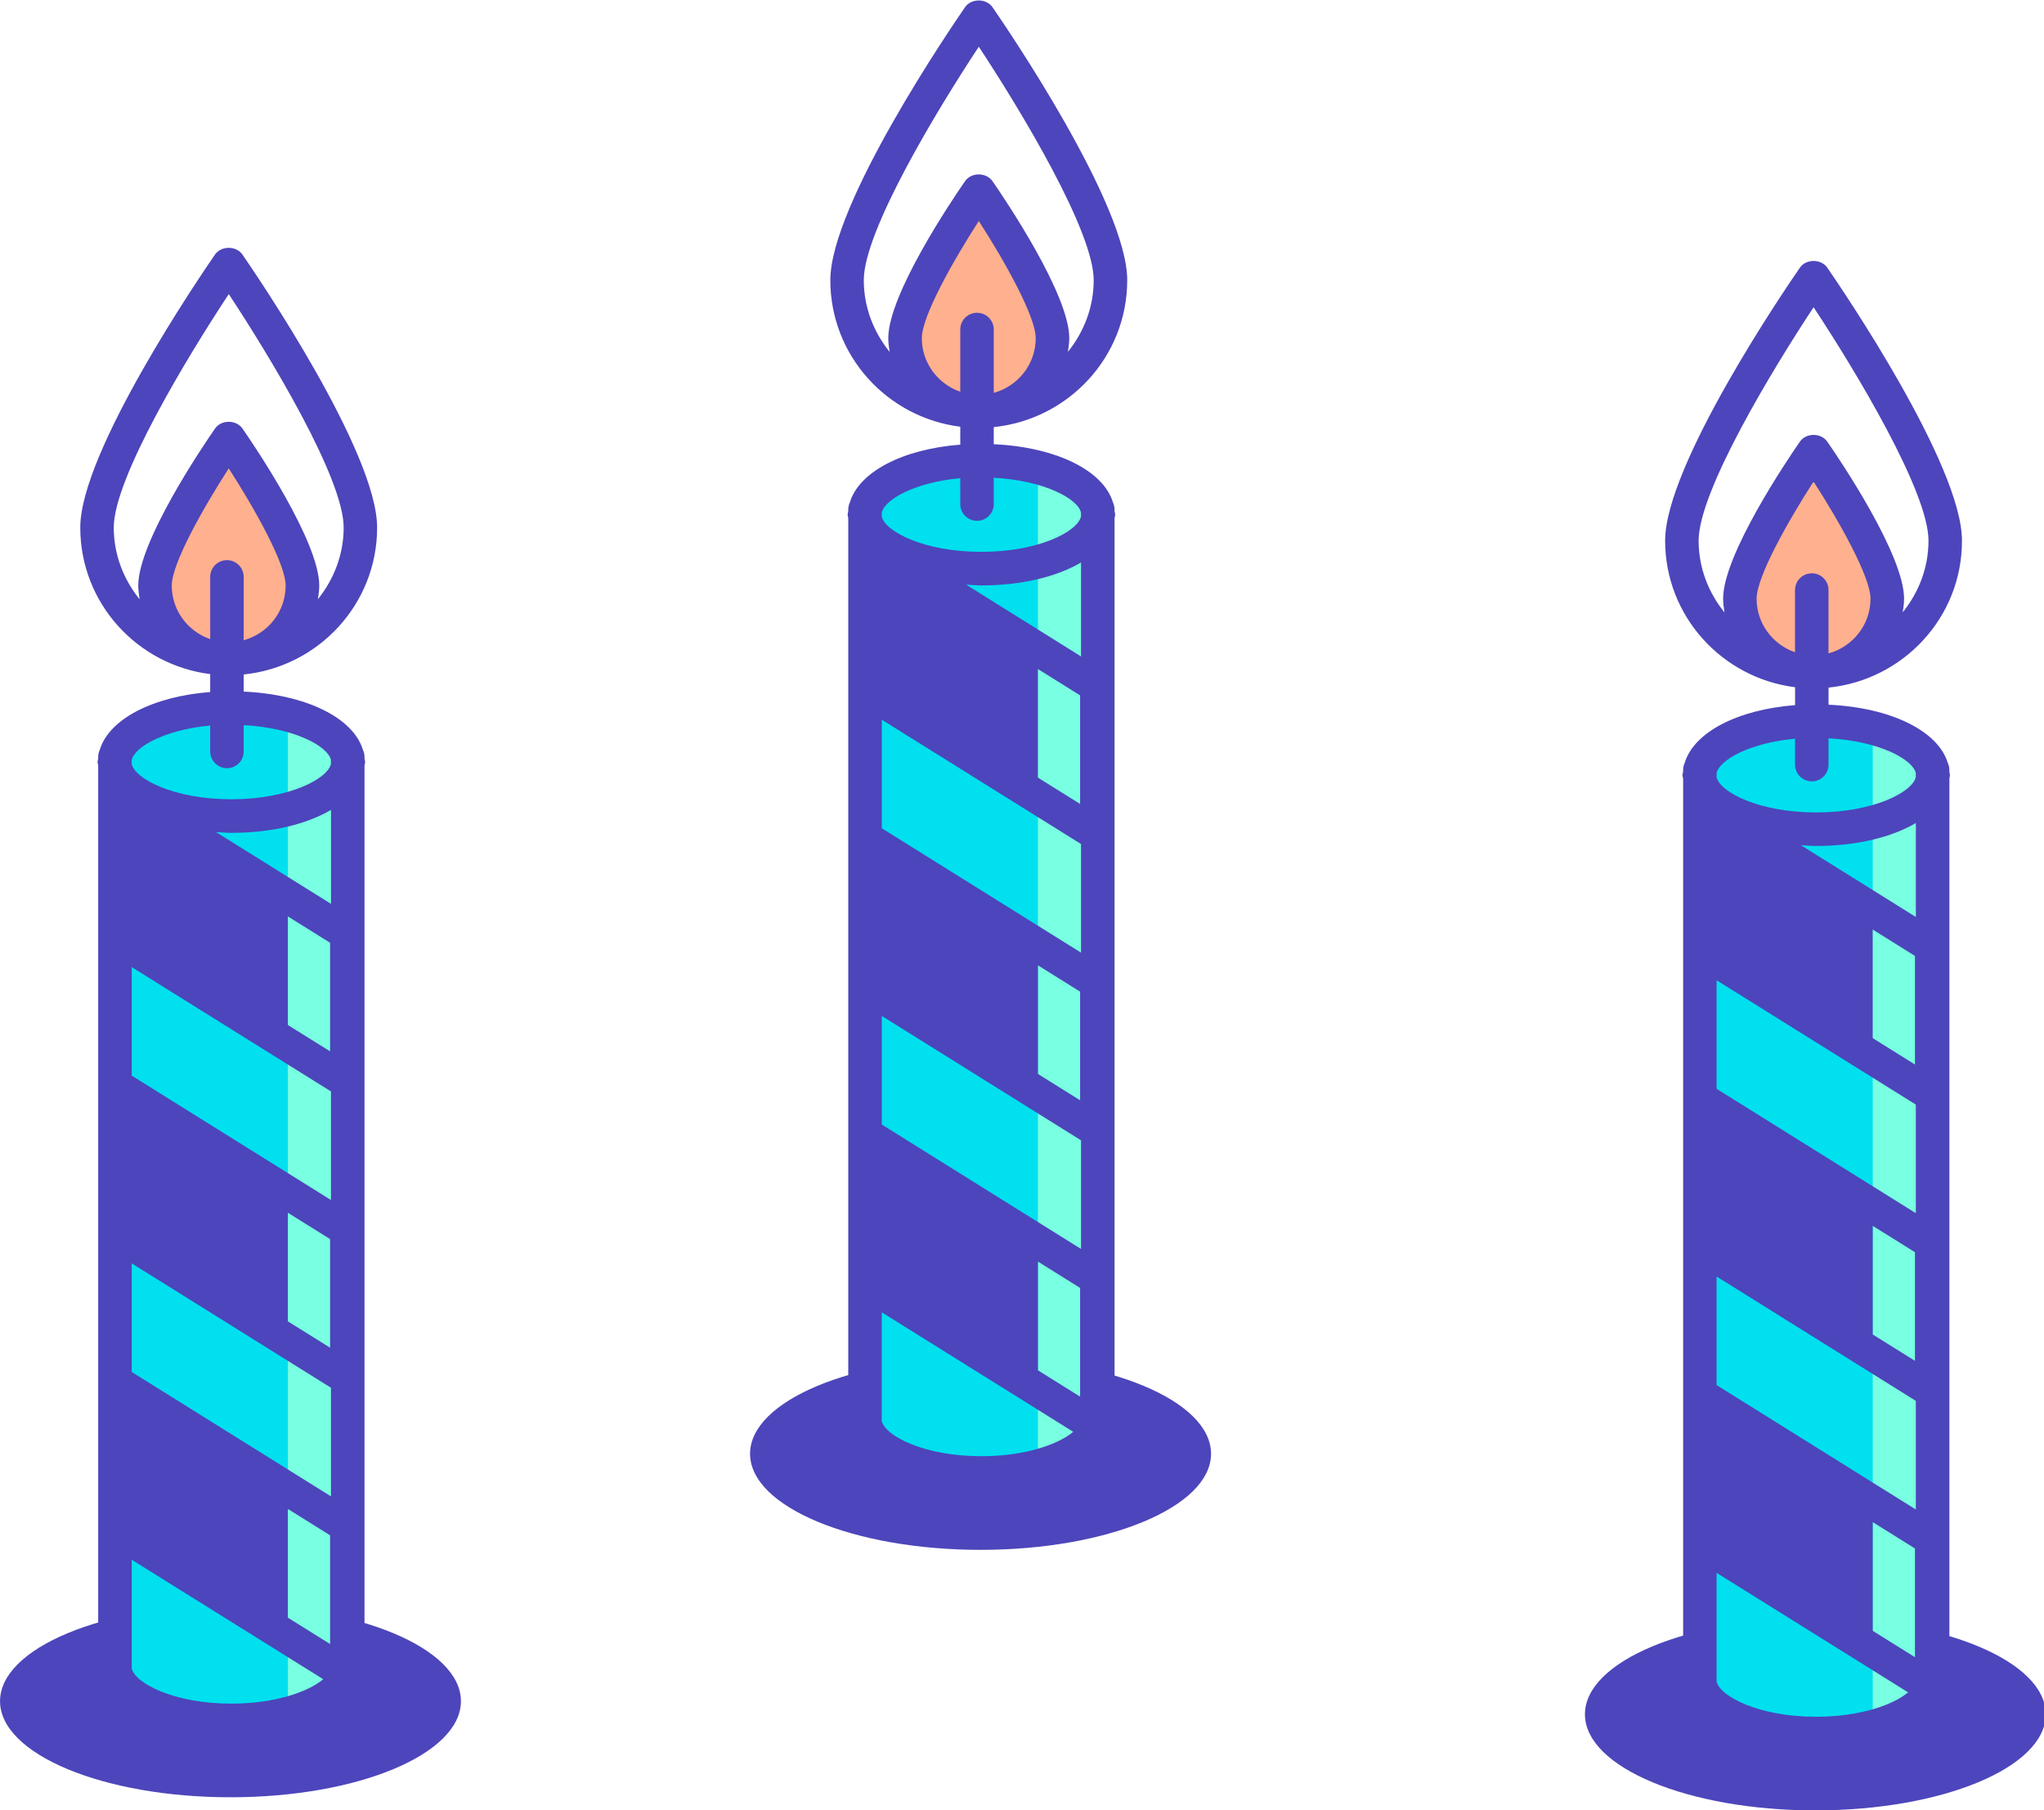 <svg version="1.1" id="图层_1" x="0px" y="0px" width="49.068px" height="43.464px" viewBox="0 0 49.068 43.464" enable-background="new 0 0 49.068 43.464" xml:space="preserve" xmlns="http://www.w3.org/2000/svg" xmlns:xlink="http://www.w3.org/1999/xlink" xmlns:xml="http://www.w3.org/XML/1998/namespace">
  <ellipse fill="#4D45BB" cx="5.533" cy="40.842" rx="5.532" ry="2.307" class="color c1"/>
  <path fill="#00E0EF" d="M2.76,18.722c0,0,0.404,21.722,0.101,21.621c-0.303-0.102,0.707,1.111,2.931,1.011
	c2.224-0.103,2.627-0.81,2.627-0.81V18.722c0,0-1.01-1.617-2.729-1.617C3.972,17.105,3.062,18.015,2.76,18.722z" class="color c2"/>
  <polygon fill="#4D45BB" points="3.029,19.53 8.215,22.359 8.215,25.862 2.962,22.359 " class="color c1"/>
  <path fill="#79FFE1" d="M6.91,17.217v11.53v3.452v3.525v3.345v1.865c1.314-0.226,1.604-0.692,1.604-0.692V18.583
	C8.514,18.583,7.934,17.663,6.91,17.217z" class="color c3"/>
  <path fill="#FFB08E" d="M5.797,15.82c0,0-1.923,0-1.96-1.405c-0.037-1.405,1.59-3.624,1.59-3.624s2.071,1.849,1.812,3.216
	C6.98,15.376,5.797,15.82,5.797,15.82z" class="color c4"/>
  <path fill="#4D45BB" d="M8.765,18.293c0-0.028-0.012-0.054-0.015-0.082v-0.044c0-0.059-0.014-0.114-0.038-0.165
	c-0.232-0.77-1.369-1.33-2.862-1.398v-0.411c1.793-0.184,3.204-1.685,3.203-3.528c0-1.819-2.902-6.073-3.232-6.552
	c-0.15-0.217-0.513-0.217-0.661,0c-0.331,0.479-3.233,4.733-3.233,6.552c0,1.813,1.364,3.297,3.119,3.519v0.43
	c-1.389,0.108-2.43,0.655-2.651,1.388c-0.023,0.051-0.038,0.106-0.038,0.165v0.044c-0.002,0.028-0.015,0.054-0.015,0.082
	s0.012,0.054,0.015,0.082v21.558c-0.004,0.024-0.015,0.047-0.015,0.072c0,0.028,0.012,0.054,0.015,0.082v0.099
	c0,0.088,0.034,0.164,0.082,0.23c0.331,0.757,1.555,1.29,3.115,1.29c1.56,0,2.785-0.534,3.114-1.291
	c0.013-0.018,0.021-0.036,0.031-0.056c0.001-0.003,0.002-0.006,0.003-0.009c0.024-0.052,0.048-0.104,0.048-0.165v-0.109
	c0.002-0.024,0.013-0.047,0.013-0.071c0-0.022-0.009-0.042-0.013-0.063V18.375C8.753,18.347,8.765,18.321,8.765,18.293z
	 M5.185,19.976c0.123,0.007,0.242,0.019,0.369,0.019c0.974,0,1.813-0.211,2.392-0.551v2.256L5.185,19.976z M7.924,22.634v2.607
	l-4.699-2.934V19.7L7.924,22.634z M7.924,39.47L6.91,38.837v-2.61l1.014,0.633V39.47z M2.731,12.665
	c0-1.182,1.765-4.097,2.761-5.604c0.994,1.507,2.758,4.422,2.758,5.604c0,0.654-0.238,1.248-0.619,1.721
	c0.017-0.108,0.033-0.216,0.033-0.329c0-1.049-1.533-3.322-1.842-3.767c-0.15-0.218-0.513-0.218-0.661,0
	c-0.309,0.445-1.842,2.718-1.842,3.767c0,0.113,0.017,0.222,0.033,0.331C2.969,13.915,2.731,13.32,2.731,12.665z M4.123,14.058
	c0-0.522,0.742-1.842,1.368-2.813c0.625,0.97,1.366,2.291,1.366,2.813c0,0.629-0.428,1.154-1.007,1.313V13.85
	c0-0.222-0.181-0.402-0.401-0.402c-0.222,0-0.403,0.179-0.403,0.402v1.494C4.51,15.159,4.123,14.656,4.123,14.058z M3.162,18.246
	c0.066-0.31,0.782-0.726,1.884-0.827v0.622c0,0.222,0.181,0.402,0.403,0.402c0.222,0,0.402-0.18,0.401-0.402v-0.632
	c1.218,0.065,2.024,0.508,2.095,0.837v0.094c-0.076,0.354-1.005,0.849-2.392,0.849s-2.316-0.494-2.392-0.849V18.246z M3.162,23.218
	l4.783,2.985v2.607l-4.783-2.986V23.218z M7.924,29.748v2.608L6.91,31.723v-2.608L7.924,29.748z M3.162,30.331l4.783,2.986v2.608
	l-4.783-2.987V30.331z M5.553,40.901c-1.382,0-2.31-0.491-2.391-0.846v-2.609l4.598,2.869C7.41,40.61,6.615,40.901,5.553,40.901z" class="color c1"/>
  <ellipse fill="#4D45BB" cx="43.579" cy="41.157" rx="5.531" ry="2.307" class="color c1"/>
  <path fill="#00E0EF" d="M40.806,19.038c0,0,0.404,21.722,0.1,21.621c-0.303-0.102,0.707,1.111,2.932,1.011
	c2.223-0.103,2.627-0.81,2.627-0.81V19.038c0,0-1.01-1.617-2.729-1.617S41.107,18.331,40.806,19.038z" class="color c2"/>
  <polygon fill="#4D45BB" points="41.073,19.846 46.261,22.674 46.261,26.177 41.007,22.674 " class="color c1"/>
  <path fill="#79FFE1" d="M44.956,17.532v11.53v3.452v3.525v3.345v1.865c1.314-0.226,1.604-0.692,1.604-0.692V18.898
	C46.56,18.898,45.98,17.979,44.956,17.532z" class="color c3"/>
  <path fill="#FFB08E" d="M43.843,16.135c0,0-1.924,0-1.961-1.405c-0.037-1.405,1.59-3.624,1.59-3.624s2.072,1.849,1.813,3.216
	C45.025,15.691,43.843,16.135,43.843,16.135z" class="color c4"/>
  <path fill="#4D45BB" d="M46.81,18.608c0-0.028-0.012-0.054-0.014-0.082v-0.044c0-0.059-0.015-0.114-0.038-0.165
	c-0.231-0.77-1.368-1.33-2.862-1.398v-0.411c1.794-0.184,3.205-1.685,3.203-3.528c0-1.819-2.902-6.073-3.232-6.552
	c-0.15-0.217-0.512-0.217-0.66,0c-0.332,0.479-3.234,4.733-3.234,6.552c0,1.813,1.365,3.297,3.119,3.519v0.43
	c-1.389,0.108-2.43,0.655-2.65,1.388c-0.023,0.051-0.037,0.106-0.037,0.165v0.044c-0.003,0.028-0.016,0.054-0.016,0.082
	s0.013,0.054,0.016,0.082v21.558c-0.005,0.024-0.016,0.047-0.016,0.072c0,0.028,0.013,0.054,0.016,0.082v0.099
	c0,0.088,0.033,0.164,0.081,0.23c0.331,0.757,1.556,1.29,3.114,1.29c1.561,0,2.785-0.534,3.115-1.291
	c0.012-0.018,0.021-0.036,0.03-0.056c0.001-0.003,0.002-0.006,0.003-0.009c0.024-0.052,0.049-0.104,0.049-0.165v-0.109
	c0.002-0.024,0.012-0.047,0.012-0.071c0-0.022-0.009-0.042-0.012-0.063V18.69C46.798,18.663,46.81,18.637,46.81,18.608z
	 M43.231,20.291c0.122,0.007,0.241,0.019,0.368,0.019c0.975,0,1.813-0.211,2.393-0.551v2.256L43.231,20.291z M45.97,22.95v2.607
	l-4.699-2.934v-2.608L45.97,22.95z M45.97,39.786l-1.014-0.633v-2.61l1.014,0.633V39.786z M40.777,12.98
	c0-1.182,1.764-4.097,2.76-5.604c0.994,1.507,2.758,4.422,2.758,5.604c0,0.654-0.237,1.248-0.619,1.721
	c0.018-0.108,0.033-0.216,0.033-0.329c0-1.049-1.533-3.322-1.842-3.767c-0.15-0.218-0.512-0.218-0.66,0
	c-0.309,0.445-1.842,2.718-1.842,3.767c0,0.113,0.016,0.222,0.033,0.331C41.015,14.23,40.777,13.636,40.777,12.98z M42.169,14.374
	c0-0.522,0.742-1.842,1.367-2.813c0.625,0.97,1.367,2.291,1.367,2.813c0,0.629-0.429,1.154-1.008,1.313v-1.521
	c0-0.222-0.18-0.402-0.4-0.402c-0.223,0-0.404,0.179-0.404,0.402v1.494C42.556,15.474,42.169,14.971,42.169,14.374z M41.208,18.562
	c0.065-0.31,0.781-0.726,1.883-0.827v0.622c0,0.222,0.182,0.402,0.404,0.402c0.221,0,0.402-0.18,0.4-0.402v-0.632
	c1.219,0.065,2.025,0.508,2.096,0.837v0.094c-0.076,0.354-1.006,0.849-2.393,0.849c-1.386,0-2.315-0.494-2.391-0.849V18.562z
	 M41.208,23.534l4.783,2.985v2.607l-4.783-2.986V23.534z M45.97,30.063v2.608l-1.014-0.633V29.43L45.97,30.063z M41.208,30.646
	l4.783,2.986v2.608l-4.783-2.987V30.646z M43.599,41.216c-1.383,0-2.311-0.491-2.391-0.846v-2.609l4.598,2.869
	C45.455,40.925,44.659,41.216,43.599,41.216z" class="color c1"/>
  <ellipse fill="#4D45BB" cx="23.539" cy="34.902" rx="5.533" ry="2.307" class="color c1"/>
  <path fill="#00E0EF" d="M20.765,12.783c0,0,0.404,21.722,0.101,21.621c-0.303-0.102,0.707,1.111,2.931,1.011
	c2.224-0.103,2.626-0.81,2.626-0.81V12.783c0,0-1.01-1.617-2.728-1.617C21.977,11.166,21.067,12.076,20.765,12.783z" class="color c2"/>
  <polygon fill="#4D45BB" points="21.034,13.591 26.22,16.419 26.22,19.922 20.968,16.419 " class="color c1"/>
  <path fill="#79FFE1" d="M24.916,11.277v11.53v3.452v3.525v3.345v1.865c1.314-0.226,1.603-0.692,1.603-0.692V12.644
	C26.519,12.644,25.939,11.724,24.916,11.277z" class="color c3"/>
  <path fill="#FFB08E" d="M23.802,9.88c0,0-1.923,0-1.96-1.405c-0.037-1.405,1.59-3.624,1.59-3.624s2.071,1.849,1.811,3.216
	C24.985,9.437,23.802,9.88,23.802,9.88z" class="color c4"/>
  <path fill="#4D45BB" d="M26.771,12.354c0-0.028-0.013-0.054-0.016-0.082v-0.044c0-0.059-0.014-0.114-0.037-0.165
	c-0.232-0.77-1.369-1.33-2.862-1.398v-0.411c1.793-0.184,3.204-1.685,3.204-3.528c0-1.819-2.903-6.073-3.233-6.552
	c-0.15-0.217-0.513-0.217-0.661,0c-0.331,0.479-3.233,4.733-3.233,6.552c0,1.813,1.364,3.297,3.119,3.519v0.43
	c-1.389,0.108-2.43,0.655-2.651,1.388c-0.023,0.051-0.038,0.106-0.038,0.165v0.044c-0.002,0.028-0.015,0.054-0.015,0.082
	s0.012,0.054,0.015,0.082v21.558c-0.004,0.024-0.015,0.047-0.015,0.072c0,0.028,0.012,0.054,0.015,0.082v0.099
	c0,0.088,0.034,0.164,0.082,0.23c0.331,0.757,1.555,1.29,3.115,1.29c1.56,0,2.786-0.534,3.114-1.291
	c0.014-0.018,0.021-0.036,0.031-0.056c0.002-0.003,0.002-0.006,0.003-0.009c0.024-0.052,0.048-0.104,0.048-0.165v-0.109
	c0.002-0.024,0.014-0.047,0.014-0.071c0-0.022-0.01-0.042-0.014-0.063V12.436C26.758,12.408,26.771,12.382,26.771,12.354z
	 M23.191,14.036c0.123,0.007,0.242,0.019,0.369,0.019c0.974,0,1.813-0.211,2.391-0.551v2.256L23.191,14.036z M25.929,16.695v2.607
	l-4.699-2.934v-2.608L25.929,16.695z M25.929,33.531l-1.013-0.633v-2.61l1.013,0.633V33.531z M20.736,6.726
	c0-1.182,1.765-4.097,2.761-5.604c0.994,1.507,2.758,4.422,2.758,5.604c0,0.654-0.238,1.248-0.619,1.721
	c0.016-0.108,0.033-0.216,0.033-0.329c0-1.049-1.534-3.322-1.842-3.767c-0.15-0.218-0.513-0.218-0.661,0
	c-0.309,0.445-1.842,2.718-1.842,3.767c0,0.113,0.017,0.222,0.033,0.331C20.975,7.975,20.736,7.381,20.736,6.726z M22.129,8.119
	c0-0.522,0.742-1.842,1.368-2.813c0.625,0.97,1.366,2.291,1.366,2.813c0,0.629-0.428,1.154-1.007,1.313V7.911
	c0-0.222-0.181-0.402-0.401-0.402c-0.222,0-0.403,0.179-0.403,0.402v1.494C22.516,9.219,22.129,8.716,22.129,8.119z M21.168,12.307
	c0.066-0.31,0.782-0.726,1.884-0.827v0.622c0,0.222,0.181,0.402,0.403,0.402c0.222,0,0.402-0.18,0.401-0.402V11.47
	c1.217,0.065,2.024,0.508,2.094,0.837V12.4c-0.075,0.354-1.005,0.849-2.391,0.849s-2.316-0.494-2.392-0.849V12.307z M21.168,17.279
	l4.783,2.985v2.607l-4.783-2.986V17.279z M25.929,23.808v2.608l-1.013-0.633v-2.608L25.929,23.808z M21.168,24.391l4.783,2.986
	v2.608l-4.783-2.987V24.391z M23.558,34.961c-1.382,0-2.31-0.491-2.391-0.846v-2.609l4.597,2.869
	C25.415,34.67,24.62,34.961,23.558,34.961z" class="color c1"/>
</svg>